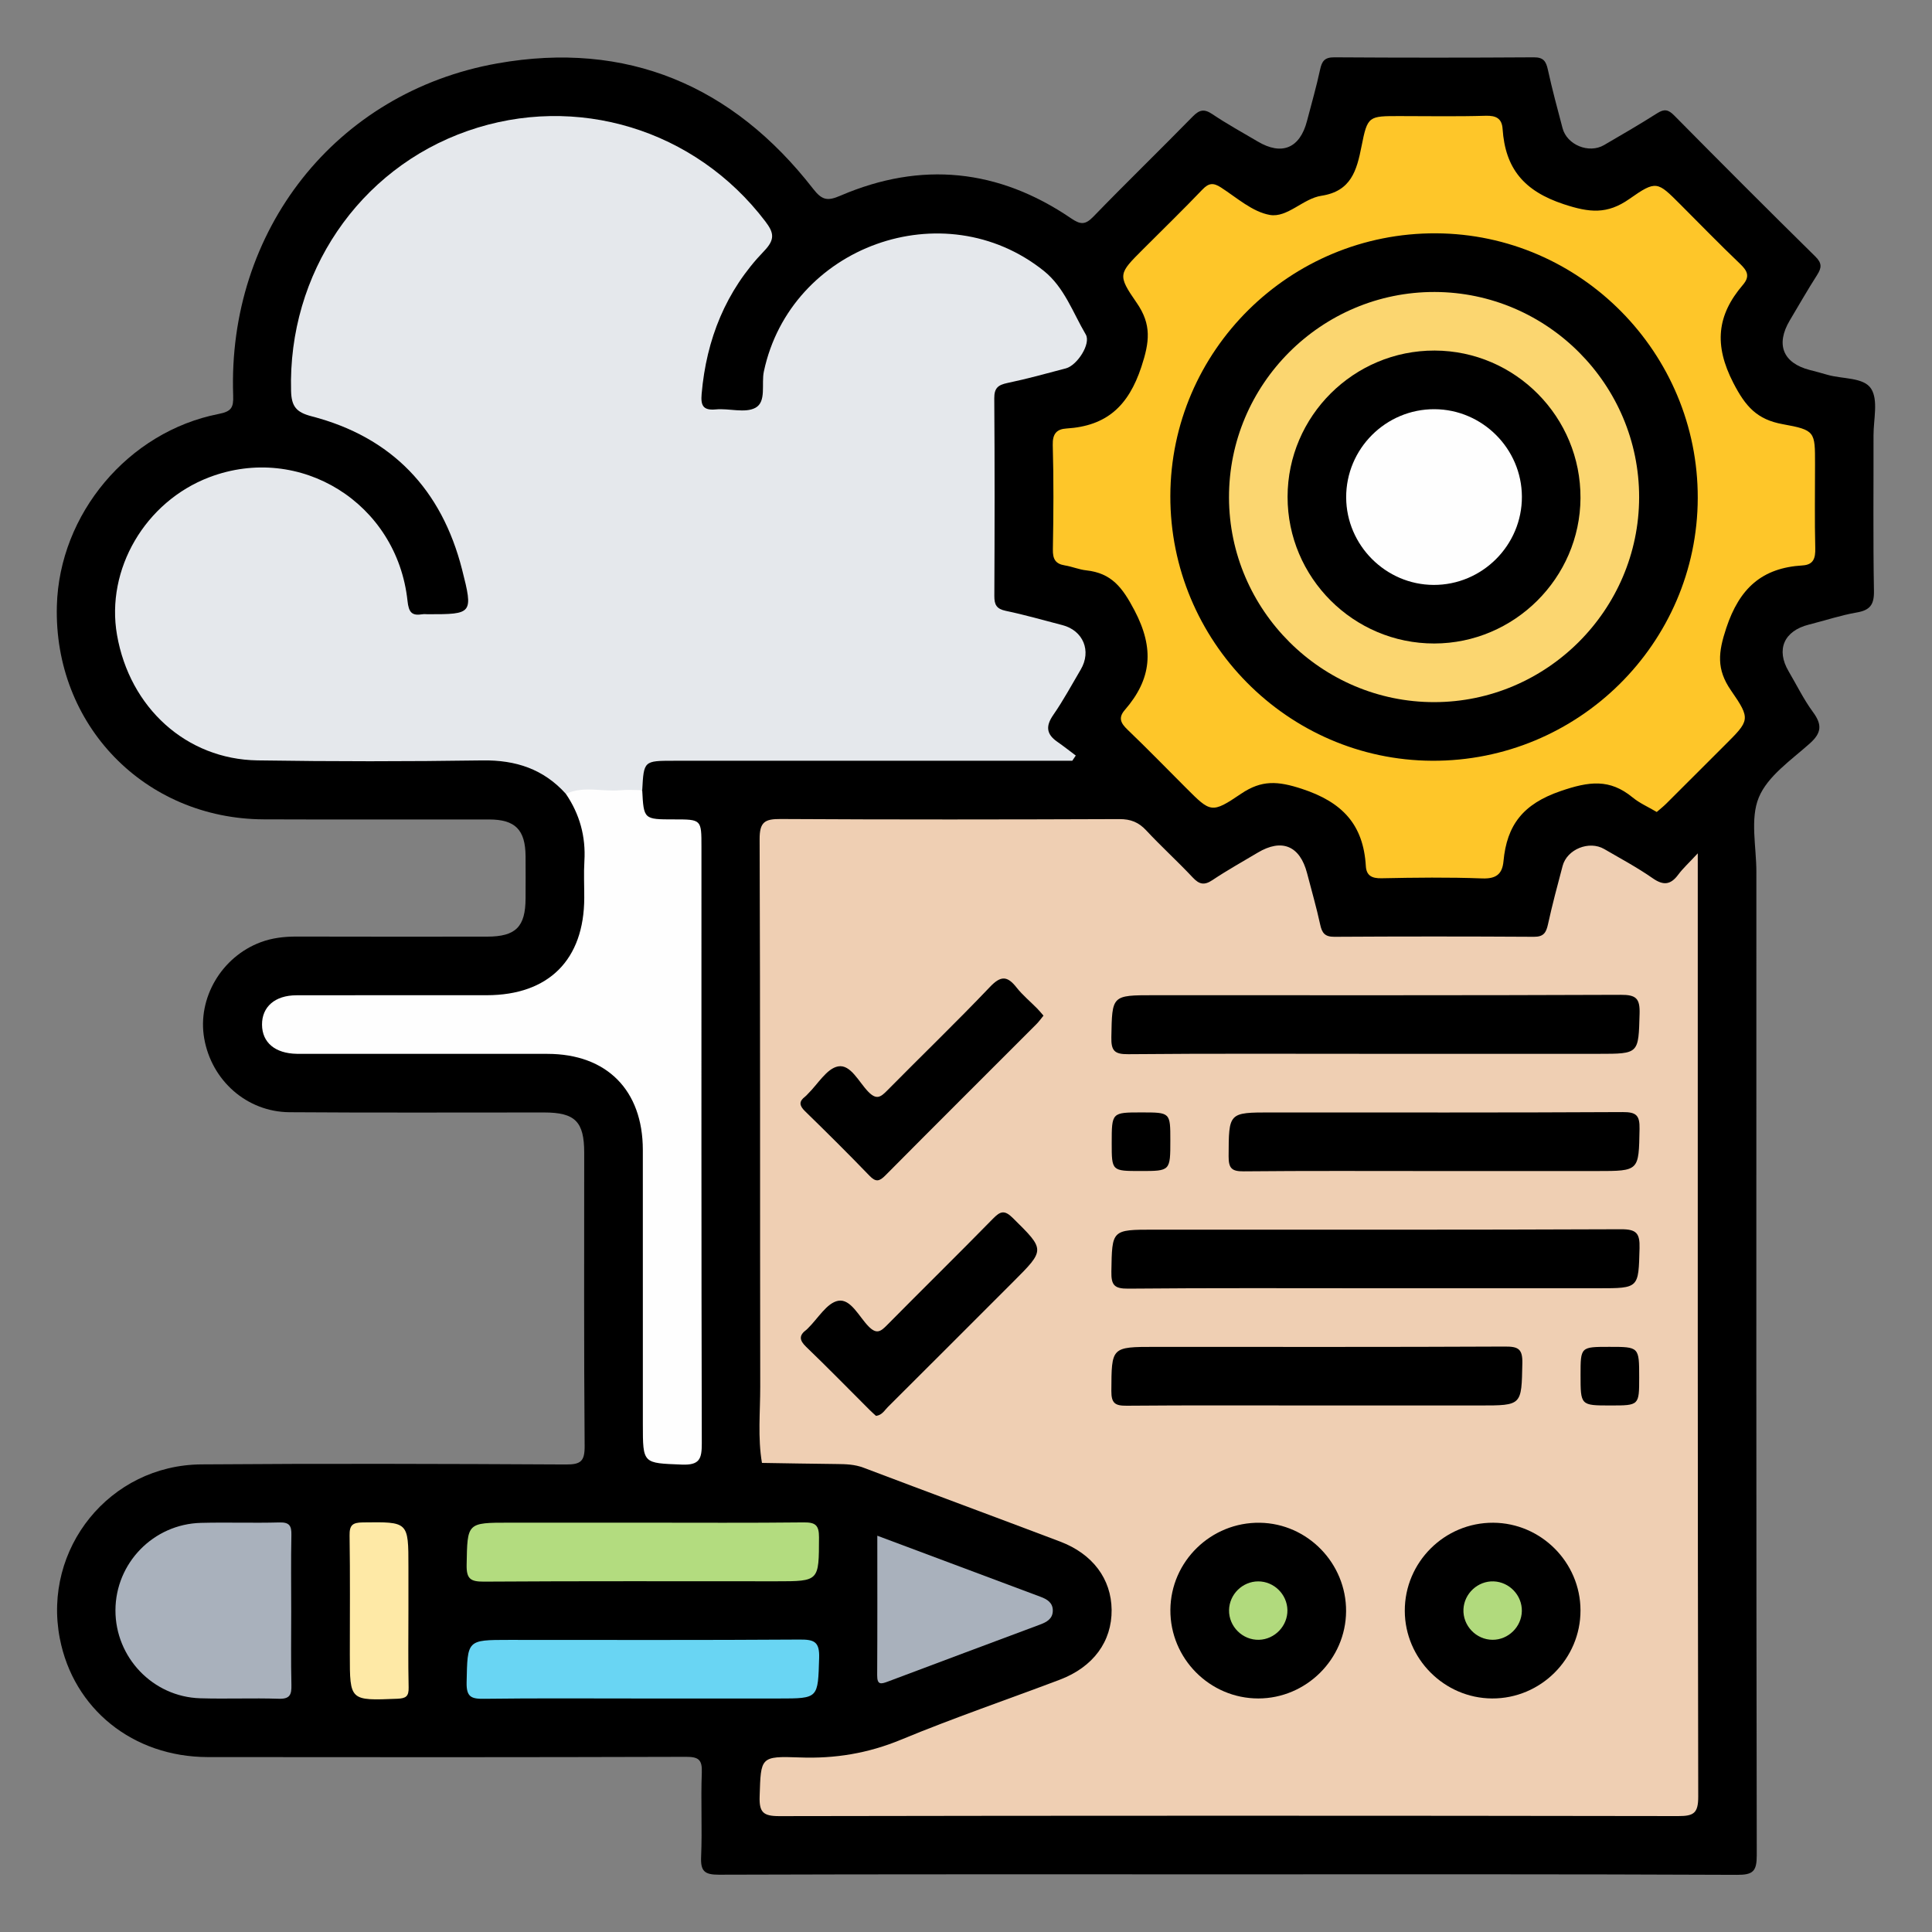 <?xml version="1.0" encoding="utf-8"?>
<!-- Generator: Adobe Illustrator 16.0.0, SVG Export Plug-In . SVG Version: 6.00 Build 0)  -->
<!DOCTYPE svg PUBLIC "-//W3C//DTD SVG 1.1//EN" "http://www.w3.org/Graphics/SVG/1.1/DTD/svg11.dtd">
<svg version="1.1" id="Layer_1" xmlns="http://www.w3.org/2000/svg" xmlns:xlink="http://www.w3.org/1999/xlink" x="0px" y="0px"
	 width="85px" height="85px" viewBox="0 0 85 85" enable-background="new 0 0 85 85" xml:space="preserve">
<rect x="0" y="0" width="85" height="85" fill="#808080" stroke="none"/>
<g>
	<path fill-rule="evenodd" clip-rule="evenodd" d="M54.025,82.463c-7.467,0-14.934-0.009-22.399,0.016
		c-0.634,0.002-0.807-0.159-0.78-0.785c0.053-1.233-0.018-2.472,0.031-3.705c0.022-0.576-0.147-0.698-0.706-0.696
		c-7.01,0.021-14.02,0.02-21.03,0.011c-3.295-0.005-5.915-2.123-6.511-5.228c-0.758-3.945,2.197-7.619,6.229-7.649
		c5.345-0.041,10.69-0.025,16.035,0.004c0.663,0.004,0.834-0.144,0.828-0.82c-0.035-4.297-0.018-8.594-0.019-12.892
		c0-1.374-0.398-1.774-1.766-1.775c-3.732-0.002-7.466,0.017-11.199-0.011c-1.881-0.014-3.432-1.396-3.754-3.251
		c-0.308-1.767,0.764-3.588,2.488-4.229c0.51-0.19,1.036-0.249,1.579-0.248c2.793,0.008,5.586,0.005,8.38,0.003
		c1.262-0.002,1.688-0.429,1.692-1.687c0.003-0.618,0.005-1.235,0-1.854c-0.009-1.158-0.453-1.613-1.602-1.614
		c-3.304-0.005-6.607,0.009-9.91-0.005c-5.25-0.021-9.251-4.156-9.109-9.395c0.108-4.038,3.136-7.66,7.119-8.441
		c0.558-0.109,0.656-0.276,0.638-0.805c-0.258-7.249,4.496-13.356,11.634-14.62c5.673-1.005,10.345,0.967,13.88,5.518
		c0.397,0.512,0.638,0.546,1.202,0.304c3.554-1.528,6.956-1.178,10.149,0.997c0.409,0.278,0.62,0.296,0.976-0.071
		c1.438-1.485,2.924-2.926,4.37-4.403c0.296-0.302,0.504-0.356,0.868-0.11c0.644,0.434,1.328,0.807,1.996,1.203
		c1.061,0.631,1.857,0.298,2.169-0.904c0.195-0.752,0.413-1.499,0.575-2.258c0.08-0.372,0.199-0.543,0.621-0.541
		c2.928,0.019,5.855,0.019,8.782,0c0.424-0.003,0.539,0.174,0.619,0.543c0.188,0.862,0.419,1.717,0.645,2.571
		c0.194,0.74,1.158,1.136,1.826,0.747c0.788-0.457,1.575-0.916,2.344-1.404c0.308-0.195,0.484-0.161,0.742,0.1
		c2.058,2.083,4.126,4.154,6.212,6.208c0.298,0.294,0.277,0.495,0.077,0.809c-0.418,0.655-0.805,1.33-1.202,1.998
		c-0.631,1.062-0.303,1.877,0.874,2.183c0.26,0.067,0.519,0.135,0.776,0.211c0.664,0.195,1.602,0.102,1.929,0.616
		c0.319,0.501,0.103,1.35,0.104,2.046c0.005,2.282-0.022,4.565,0.019,6.849c0.011,0.605-0.172,0.847-0.759,0.948
		c-0.71,0.123-1.4,0.356-2.102,0.532c-1.098,0.276-1.457,1.099-0.893,2.056c0.354,0.601,0.661,1.234,1.071,1.792
		c0.407,0.552,0.386,0.915-0.145,1.387c-0.817,0.729-1.85,1.431-2.238,2.371c-0.389,0.943-0.107,2.166-0.107,3.267
		c-0.002,14.424-0.008,28.847,0.017,43.27c0.001,0.709-0.165,0.866-0.867,0.863C68.959,82.451,61.492,82.463,54.025,82.463z"/>
	<path fill-rule="evenodd" clip-rule="evenodd" fill="#EFCFB3" d="M74.695,37.543c0,0.509,0,0.748,0,0.986
		c0,13.506-0.007,27.01,0.02,40.515c0.001,0.73-0.198,0.857-0.88,0.856c-13.183-0.021-26.365-0.022-39.547,0.002
		c-0.713,0.001-0.89-0.168-0.867-0.872c0.056-1.724,0.02-1.774,1.766-1.71c1.553,0.059,3.004-0.181,4.452-0.78
		c2.299-0.953,4.657-1.758,6.985-2.639c1.476-0.558,2.297-1.683,2.283-3.076c-0.015-1.358-0.831-2.46-2.271-3.004
		c-2.879-1.09-5.766-2.157-8.644-3.248c-0.391-0.148-0.78-0.158-1.182-0.162c-1.096-0.011-2.191-0.032-3.287-0.049
		c-0.19-1.114-0.075-2.236-0.076-3.354c-0.014-8.027,0.005-16.056-0.027-24.083c-0.003-0.763,0.226-0.896,0.925-0.892
		c4.968,0.029,9.934,0.023,14.901,0.004c0.5-0.002,0.849,0.137,1.186,0.5c0.657,0.707,1.376,1.357,2.037,2.062
		c0.287,0.307,0.506,0.367,0.871,0.123c0.646-0.432,1.326-0.81,1.993-1.208c1.062-0.636,1.859-0.304,2.173,0.904
		c0.195,0.752,0.412,1.499,0.576,2.257c0.08,0.372,0.205,0.543,0.624,0.54c2.927-0.018,5.854-0.018,8.779,0
		c0.425,0.003,0.538-0.178,0.619-0.546c0.188-0.862,0.418-1.717,0.644-2.571c0.194-0.735,1.166-1.13,1.831-0.744
		c0.719,0.418,1.454,0.812,2.134,1.286c0.477,0.332,0.791,0.287,1.124-0.161C74.041,38.205,74.298,37.972,74.695,37.543z"/>
	<path fill-rule="evenodd" clip-rule="evenodd" fill="#E5E8EC" d="M24.896,34.926c-0.98-1.089-2.202-1.492-3.663-1.471
		c-3.303,0.049-6.606,0.05-9.908-0.001c-3.127-0.048-5.619-2.318-6.177-5.519c-0.504-2.884,1.24-5.864,4.058-6.937
		c3.989-1.518,8.264,1.133,8.723,5.442c0.054,0.506,0.192,0.661,0.657,0.585c0.079-0.013,0.161-0.001,0.242-0.001
		c1.959,0.001,2-0.01,1.5-1.972c-0.897-3.516-3.084-5.822-6.623-6.738c-0.669-0.174-0.881-0.431-0.899-1.111
		c-0.141-5.159,2.967-9.766,7.767-11.443c4.782-1.671,10.017-0.07,13.096,3.978c0.38,0.5,0.443,0.792-0.056,1.311
		c-1.678,1.741-2.536,3.877-2.744,6.284c-0.042,0.494,0.05,0.733,0.621,0.68c0.585-0.057,1.282,0.176,1.743-0.07
		c0.497-0.266,0.257-1.051,0.374-1.601c1.173-5.513,7.915-7.947,12.318-4.423c0.903,0.723,1.277,1.835,1.844,2.797
		c0.239,0.406-0.377,1.36-0.874,1.491c-0.855,0.225-1.708,0.463-2.572,0.643c-0.408,0.086-0.582,0.219-0.579,0.672
		c0.021,2.9,0.017,5.801,0.003,8.7c-0.002,0.389,0.1,0.568,0.503,0.653c0.838,0.175,1.663,0.413,2.492,0.628
		c0.916,0.237,1.288,1.139,0.806,1.955c-0.395,0.669-0.764,1.356-1.206,1.993c-0.339,0.488-0.314,0.844,0.17,1.181
		c0.279,0.194,0.546,0.405,0.818,0.609c-0.052,0.077-0.103,0.153-0.154,0.23c-0.256,0-0.513,0-0.77,0c-5.585,0-11.17,0-16.756,0
		c-1.325,0-1.325,0-1.394,1.292C27.156,35.229,26.021,34.974,24.896,34.926z"/>
	<path fill-rule="evenodd" clip-rule="evenodd" fill="#FEC629" d="M72.89,35.724c-0.378-0.224-0.756-0.388-1.062-0.64
		c-1.01-0.83-1.913-0.71-3.167-0.28c-1.654,0.567-2.366,1.493-2.514,3.088c-0.053,0.564-0.322,0.777-0.934,0.755
		c-1.475-0.056-2.953-0.037-4.43-0.007c-0.431,0.009-0.668-0.119-0.692-0.539c-0.109-1.827-1.034-2.812-2.816-3.396
		c-1.058-0.346-1.767-0.396-2.673,0.217c-1.301,0.882-1.34,0.824-2.426-0.262c-0.854-0.854-1.697-1.721-2.569-2.557
		c-0.296-0.284-0.42-0.521-0.121-0.866c1.181-1.361,1.314-2.695,0.425-4.386c-0.532-1.013-1.011-1.637-2.121-1.758
		c-0.317-0.034-0.622-0.166-0.938-0.217c-0.422-0.068-0.538-0.283-0.53-0.707c0.028-1.53,0.038-3.062-0.005-4.591
		c-0.014-0.494,0.173-0.699,0.604-0.726c1.762-0.109,2.724-0.983,3.295-2.713c0.361-1.096,0.457-1.859-0.207-2.817
		c-0.858-1.237-0.793-1.282,0.281-2.357c0.873-0.874,1.76-1.735,2.613-2.627c0.277-0.29,0.479-0.307,0.812-0.092
		c0.697,0.45,1.388,1.077,2.153,1.21c0.771,0.134,1.459-0.72,2.267-0.843c1.307-0.199,1.557-1.11,1.768-2.184
		c0.263-1.333,0.312-1.322,1.673-1.322c1.262,0,2.524,0.024,3.786-0.014c0.465-0.014,0.715,0.121,0.746,0.579
		c0.118,1.742,0.938,2.733,2.691,3.312c1.137,0.375,1.912,0.453,2.889-0.233c1.185-0.833,1.232-0.765,2.235,0.238
		c0.873,0.873,1.734,1.761,2.627,2.613c0.32,0.306,0.458,0.548,0.13,0.931c-1.145,1.336-1.278,2.647-0.421,4.312
		c0.538,1.044,1.043,1.612,2.174,1.817c1.434,0.26,1.421,0.33,1.421,1.747c0,1.235-0.02,2.471,0.01,3.705
		c0.011,0.441-0.073,0.732-0.558,0.762c-1.787,0.107-2.774,1.002-3.356,2.751c-0.356,1.072-0.442,1.812,0.207,2.75
		c0.884,1.274,0.818,1.319-0.286,2.42c-0.856,0.854-1.708,1.71-2.565,2.562C73.175,35.489,73.029,35.603,72.89,35.724z"/>
	<path fill-rule="evenodd" clip-rule="evenodd" fill="#FEFEFE" d="M24.896,34.926c0.781-0.365,1.606-0.081,2.408-0.16
		c0.313-0.031,0.634-0.003,0.951-0.002c0.067,1.286,0.067,1.286,1.395,1.286c1.211,0,1.211,0,1.211,1.206
		c0,8.75-0.007,17.499,0.015,26.248c0.002,0.683-0.098,0.964-0.88,0.932c-1.711-0.07-1.713-0.021-1.713-1.772
		c0-4.025,0.002-8.052-0.001-12.077c-0.003-2.624-1.587-4.218-4.195-4.221c-3.517-0.004-7.032-0.001-10.548-0.001
		c-0.161,0-0.322,0.002-0.482-0.001c-0.953-0.017-1.523-0.495-1.529-1.28c-0.006-0.786,0.568-1.293,1.512-1.295
		c2.791-0.007,5.582-0.001,8.373-0.003c2.729-0.003,4.288-1.562,4.292-4.289c0.001-0.537-0.026-1.075,0.006-1.61
		C25.776,36.802,25.504,35.82,24.896,34.926z"/>
	<path fill-rule="evenodd" clip-rule="evenodd" fill="#A9B1BC" d="M12.812,70.914c0.001,1.073-0.017,2.146,0.009,3.218
		c0.01,0.424-0.064,0.622-0.556,0.606c-1.152-0.037-2.307,0.014-3.459-0.021c-2.083-0.064-3.732-1.798-3.727-3.873
		C5.085,68.77,6.746,67.056,8.836,67c1.151-0.03,2.306,0.013,3.458-0.019c0.443-0.012,0.535,0.151,0.526,0.555
		C12.797,68.662,12.812,69.788,12.812,70.914z"/>
	<path fill-rule="evenodd" clip-rule="evenodd" fill="#B3DC7F" d="M28.282,66.991c2.359,0,4.719,0.015,7.078-0.012
		c0.515-0.005,0.674,0.12,0.673,0.657c-0.006,1.934,0.016,1.934-1.878,1.934c-4.29,0-8.579-0.013-12.869,0.015
		c-0.59,0.003-0.767-0.125-0.756-0.74c0.034-1.853,0.005-1.854,1.881-1.854C24.368,66.991,26.325,66.991,28.282,66.991z"/>
	<path fill-rule="evenodd" clip-rule="evenodd" fill="#69D5F3" d="M28.221,74.727c-2.307,0-4.614-0.017-6.921,0.013
		c-0.56,0.008-0.785-0.073-0.771-0.721c0.04-1.869,0.005-1.87,1.862-1.87c4.265,0,8.53,0.014,12.795-0.015
		c0.631-0.004,0.875,0.091,0.853,0.804c-0.056,1.788-0.015,1.789-1.782,1.789C32.244,74.727,30.232,74.727,28.221,74.727z"/>
	<path fill-rule="evenodd" clip-rule="evenodd" fill="#A9B1BC" d="M38.598,67.565c2.484,0.93,4.834,1.807,7.183,2.688
		c0.285,0.106,0.545,0.258,0.538,0.617c-0.007,0.357-0.276,0.498-0.56,0.604c-2.227,0.835-4.456,1.661-6.681,2.502
		c-0.31,0.117-0.489,0.171-0.486-0.274C38.604,71.693,38.598,69.687,38.598,67.565z"/>
	<path fill-rule="evenodd" clip-rule="evenodd" fill="#FEE9A6" d="M17.969,70.861c0,1.127-0.016,2.254,0.009,3.38
		c0.009,0.388-0.113,0.481-0.495,0.497c-2.093,0.084-2.092,0.096-2.092-1.95c0-1.743,0.016-3.487-0.011-5.23
		c-0.007-0.456,0.126-0.572,0.578-0.578c2.012-0.026,2.011-0.042,2.011,1.951C17.969,69.574,17.969,70.218,17.969,70.861z"/>
	<path fill-rule="evenodd" clip-rule="evenodd" d="M60.429,46.364c-3.597,0-7.193-0.017-10.79,0.016
		c-0.604,0.005-0.756-0.146-0.744-0.747c0.034-1.847,0.006-1.848,1.881-1.848c6.845,0,13.688,0.011,20.533-0.017
		c0.672-0.003,0.845,0.158,0.826,0.828c-0.05,1.767-0.015,1.768-1.803,1.768C67.031,46.364,63.729,46.364,60.429,46.364z"/>
	<path fill-rule="evenodd" clip-rule="evenodd" d="M60.504,56.678c-3.623,0-7.247-0.017-10.87,0.017
		c-0.614,0.005-0.749-0.16-0.738-0.752C48.928,54.1,48.901,54.1,50.78,54.1c6.845,0,13.688,0.011,20.533-0.018
		c0.681-0.003,0.839,0.172,0.82,0.833c-0.048,1.762-0.014,1.763-1.806,1.763C67.053,56.678,63.778,56.678,60.504,56.678z"/>
	<path fill-rule="evenodd" clip-rule="evenodd" d="M57.942,61.835c-2.791,0-5.582-0.013-8.372,0.011
		c-0.507,0.004-0.678-0.104-0.675-0.649c0.01-1.94-0.014-1.94,1.948-1.94c5.125,0,10.251,0.011,15.376-0.014
		c0.582-0.003,0.771,0.108,0.758,0.732c-0.038,1.859-0.006,1.86-1.87,1.86C62.72,61.835,60.331,61.835,57.942,61.835z"/>
	<path fill-rule="evenodd" clip-rule="evenodd" d="M63.089,51.521c-2.791,0-5.582-0.014-8.373,0.013
		c-0.525,0.005-0.664-0.136-0.662-0.661c0.009-1.93-0.012-1.93,1.877-1.93c5.152,0,10.305,0.012,15.457-0.016
		c0.603-0.003,0.757,0.142,0.745,0.745c-0.034,1.849-0.006,1.849-1.879,1.849C67.865,51.521,65.478,51.521,63.089,51.521z"/>
	<path fill-rule="evenodd" clip-rule="evenodd" d="M59.222,70.892c-0.014,2.103-1.753,3.83-3.858,3.833
		c-2.138,0.003-3.887-1.758-3.872-3.899c0.015-2.135,1.792-3.864,3.938-3.831C57.528,67.026,59.236,68.781,59.222,70.892z"/>
	<path fill-rule="evenodd" clip-rule="evenodd" d="M69.535,70.844c0.008,2.139-1.752,3.893-3.891,3.881
		c-2.103-0.012-3.833-1.748-3.839-3.852c-0.007-2.141,1.748-3.891,3.891-3.879C67.801,67.005,69.529,68.737,69.535,70.844z"/>
	<path fill-rule="evenodd" clip-rule="evenodd" d="M38.541,62.293c-0.089-0.082-0.188-0.168-0.281-0.261
		c-0.929-0.928-1.846-1.867-2.792-2.776c-0.309-0.297-0.321-0.51,0.016-0.756c0.021-0.016,0.038-0.037,0.058-0.056
		c0.441-0.429,0.835-1.125,1.337-1.215c0.55-0.098,0.914,0.698,1.331,1.124c0.361,0.37,0.543,0.224,0.824-0.062
		c1.544-1.562,3.112-3.101,4.649-4.67c0.326-0.333,0.507-0.402,0.881-0.031c1.415,1.401,1.432,1.385,0.009,2.807
		c-1.838,1.838-3.674,3.677-5.515,5.51C38.912,62.052,38.807,62.261,38.541,62.293z"/>
	<path fill-rule="evenodd" clip-rule="evenodd" d="M45.909,44.684c-0.109,0.133-0.2,0.264-0.312,0.375
		c-2.215,2.218-4.437,4.429-6.644,6.654c-0.264,0.267-0.42,0.304-0.699,0.015c-0.93-0.965-1.88-1.908-2.84-2.843
		c-0.252-0.246-0.271-0.429,0.009-0.64c0.043-0.031,0.076-0.075,0.114-0.112c0.441-0.43,0.834-1.124,1.337-1.216
		c0.553-0.102,0.914,0.696,1.331,1.12c0.359,0.365,0.54,0.232,0.825-0.056c1.505-1.526,3.051-3.013,4.527-4.564
		c0.485-0.51,0.77-0.477,1.17,0.033c0.263,0.334,0.6,0.61,0.9,0.916C45.722,44.46,45.805,44.564,45.909,44.684z"/>
	<path fill-rule="evenodd" clip-rule="evenodd" d="M50.222,48.942c1.268,0,1.268,0,1.268,1.23c0,1.348,0,1.348-1.312,1.348
		c-1.267,0-1.267,0-1.267-1.23C48.911,48.942,48.911,48.942,50.222,48.942z"/>
	<path fill-rule="evenodd" clip-rule="evenodd" d="M72.117,60.599c0,1.236,0,1.236-1.263,1.236c-1.316,0-1.316,0-1.316-1.343
		c0-1.236,0-1.236,1.263-1.236C72.117,59.256,72.117,59.256,72.117,60.599z"/>
	<path fill-rule="evenodd" clip-rule="evenodd" d="M51.49,21.82c0.015-6.396,5.264-11.586,11.688-11.555
		c6.359,0.03,11.531,5.263,11.516,11.647c-0.017,6.397-5.268,11.589-11.689,11.558C56.649,33.439,51.476,28.205,51.49,21.82z"/>
	<path fill-rule="evenodd" clip-rule="evenodd" fill="#B1DA7D" d="M56.641,70.84c0.011,0.691-0.553,1.282-1.245,1.304
		c-0.724,0.023-1.336-0.581-1.323-1.306c0.012-0.694,0.591-1.264,1.285-1.264C56.052,69.575,56.63,70.146,56.641,70.84z"/>
	<path fill-rule="evenodd" clip-rule="evenodd" fill="#B1DA7D" d="M66.955,70.882c-0.014,0.693-0.596,1.265-1.288,1.262
		c-0.726-0.002-1.317-0.625-1.281-1.348c0.035-0.693,0.636-1.246,1.327-1.222C66.407,69.599,66.968,70.189,66.955,70.882z"/>
	<path fill-rule="evenodd" clip-rule="evenodd" fill="#FBD670" d="M63.102,30.891c-4.952,0.005-9.018-4.044-9.031-8.994
		c-0.015-4.988,4.064-9.065,9.053-9.051c4.954,0.015,8.996,4.076,8.991,9.032C72.109,26.832,68.055,30.886,63.102,30.891z"/>
	<path fill-rule="evenodd" clip-rule="evenodd" d="M56.648,21.858c0.004-3.553,2.913-6.445,6.472-6.435
		c3.553,0.012,6.435,2.929,6.415,6.492c-0.019,3.514-2.913,6.391-6.432,6.396C59.549,28.316,56.645,25.413,56.648,21.858z"/>
	<path fill-rule="evenodd" clip-rule="evenodd" fill="#FEFEFE" d="M66.957,21.848c0.01,2.139-1.747,3.896-3.886,3.886
		c-2.104-0.009-3.836-1.743-3.845-3.847c-0.009-2.142,1.744-3.894,3.886-3.884C65.219,18.012,66.948,19.741,66.957,21.848z"/>
</g>
</svg>
